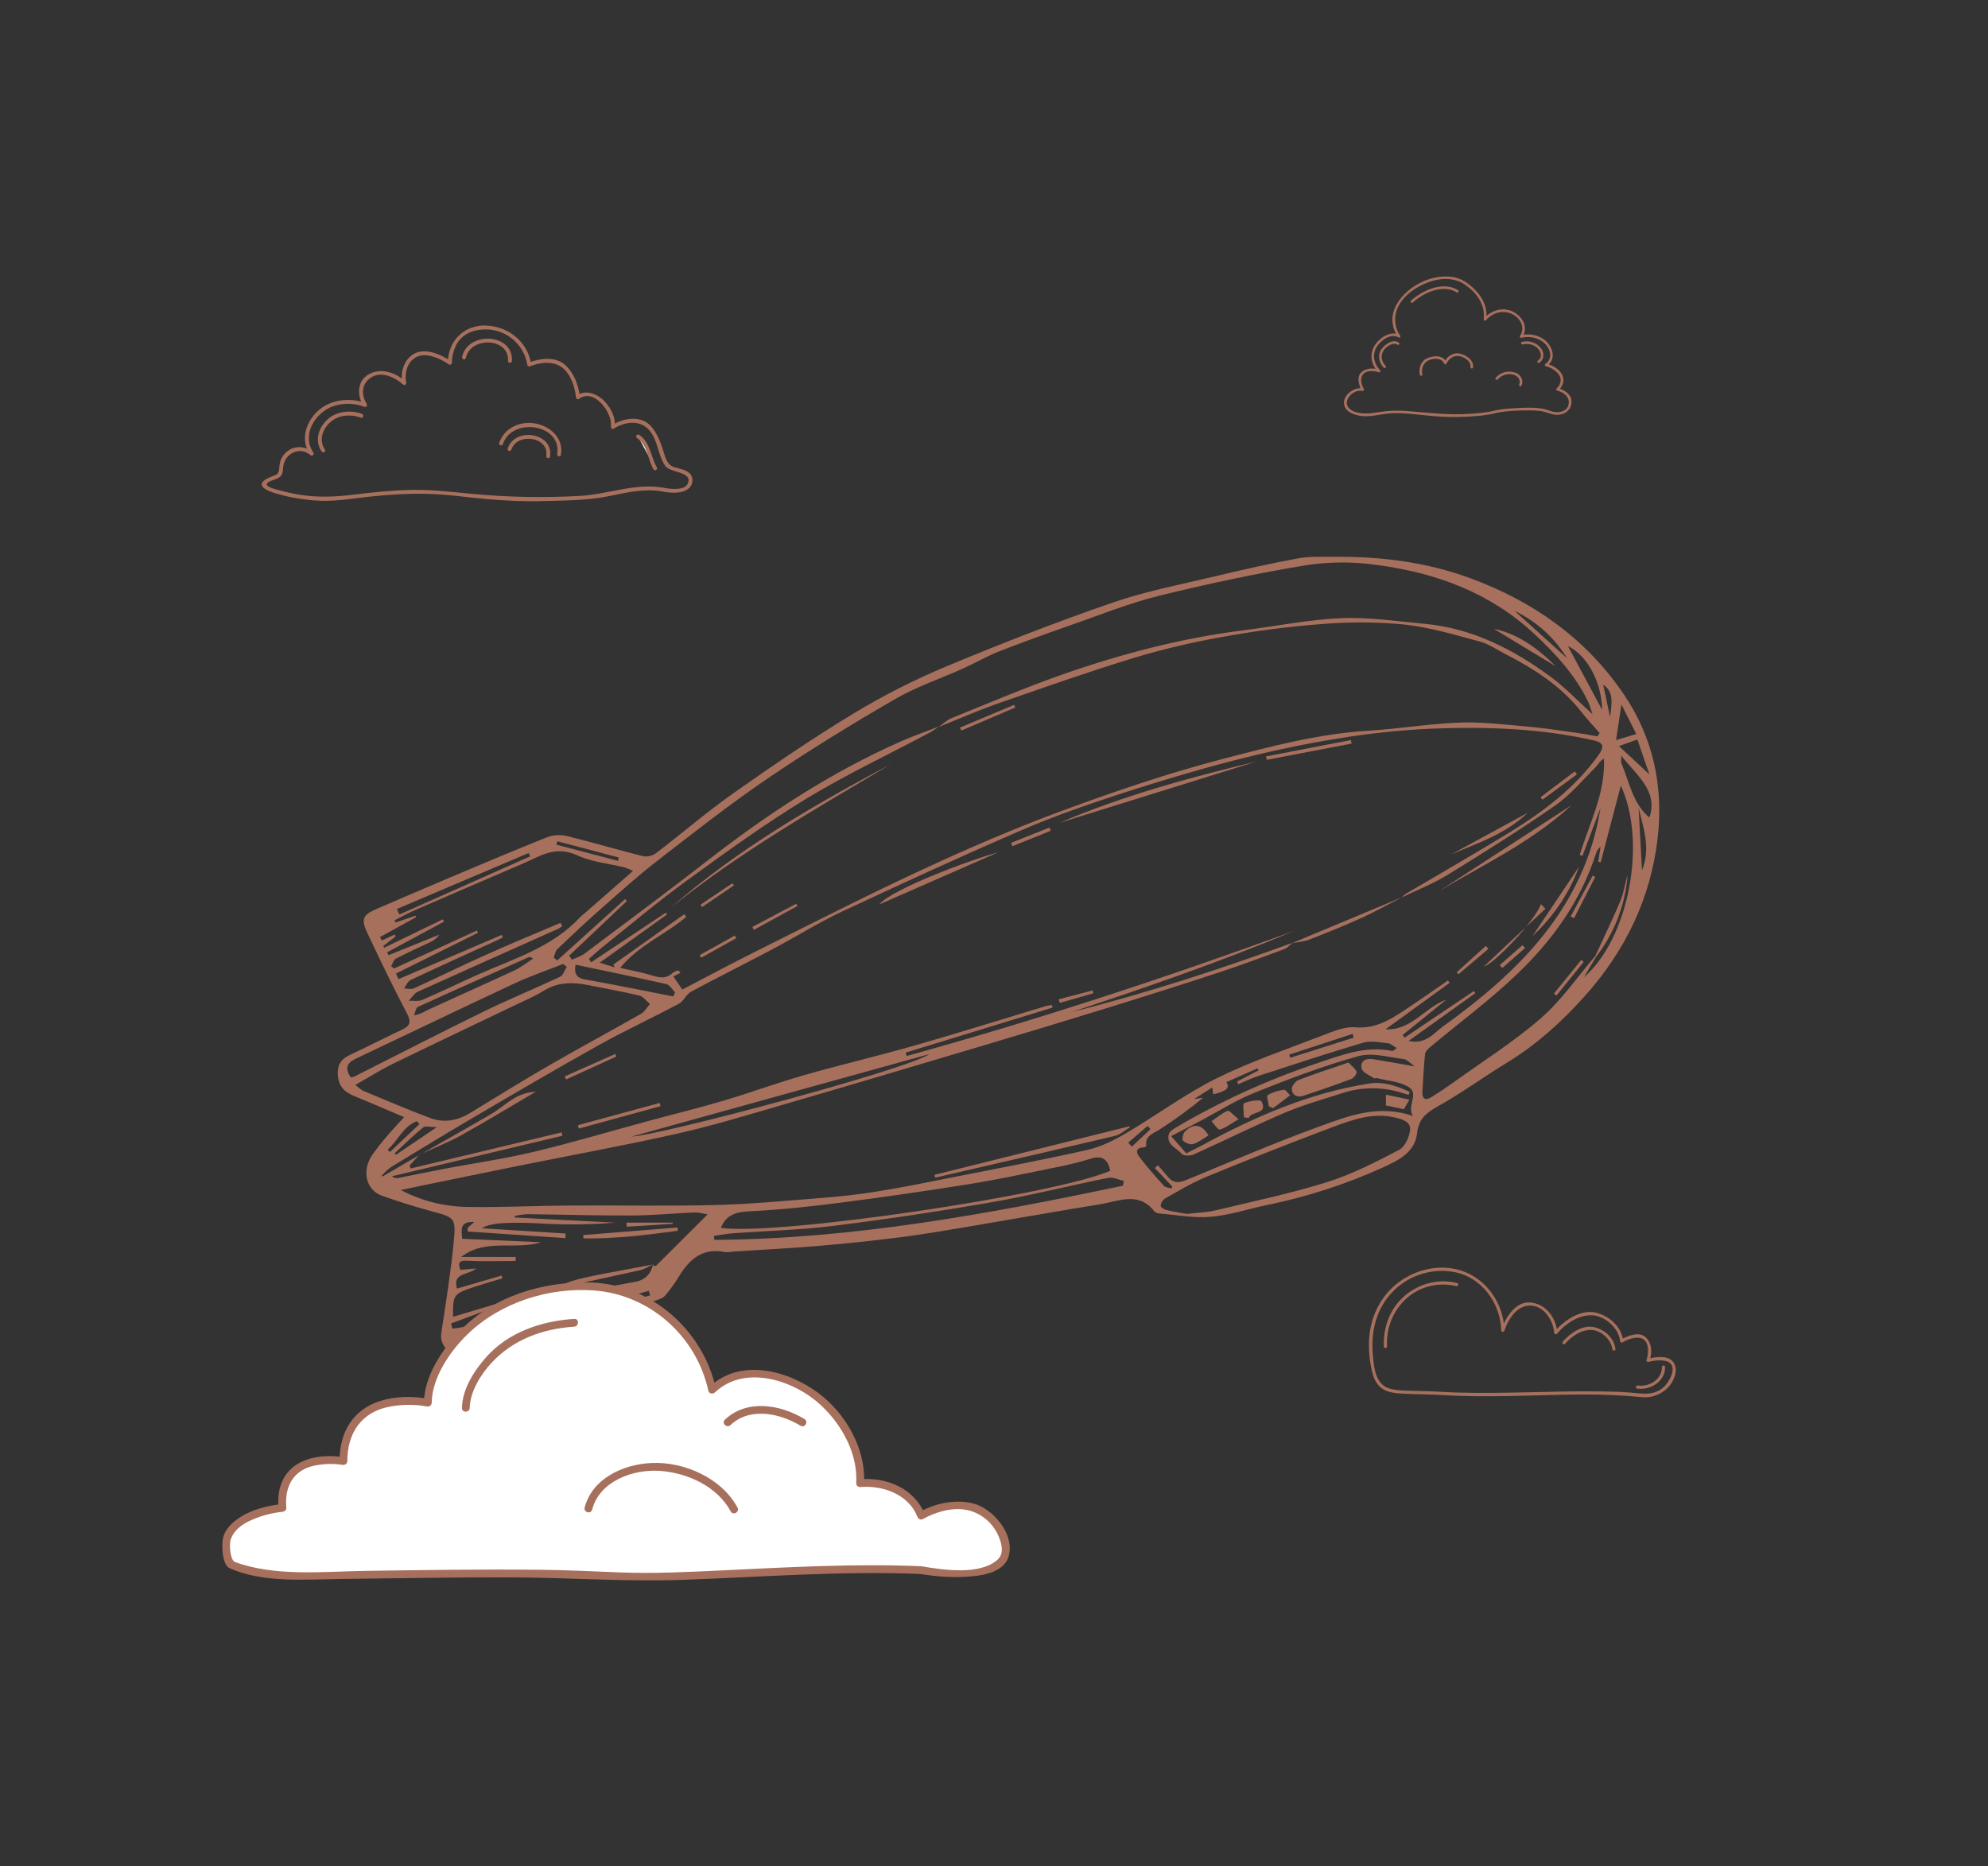<svg width="229" height="215" viewBox="0 0 229 215" fill="none" xmlns="http://www.w3.org/2000/svg">
<rect x="0" y="0" width="229" height="215" fill="#333333" stroke="none"/>
<path d="M46.55 128.708C44.516 127.845 42.646 127.031 40.758 126.256C39.669 125.81 39.015 125.177 38.921 123.872C38.826 122.567 39.372 121.966 40.43 121.478C42.407 120.561 44.34 119.556 46.314 118.632C47.278 118.18 47.383 117.715 46.863 116.731C45.259 113.682 43.77 110.574 42.3 107.457C41.559 105.882 41.806 105.393 43.418 104.703C46.22 103.5 49.019 102.29 51.82 101.106C55.551 99.531 59.279 97.955 63.042 96.454C63.764 96.19 64.548 96.143 65.297 96.32C68.256 97.044 71.178 97.922 74.132 98.659C74.652 98.728 75.179 98.589 75.597 98.273C78.582 95.997 81.434 93.534 84.5 91.375C89.03 88.188 93.611 85.053 98.348 82.186C101.781 80.112 105.364 78.296 109.066 76.754C115.367 74.128 121.721 71.649 128.164 69.428C132.058 68.087 136.148 67.313 140.165 66.351C143.251 65.616 146.348 64.912 149.467 64.343C150.864 64.08 152.33 64.167 153.765 64.154C159.103 64.101 164.352 64.771 169.367 66.617C176.574 69.269 182.655 73.529 187.016 79.947C190.408 84.935 191.626 90.507 190.954 96.487C190.166 103.469 187.234 109.513 182.605 114.703C179.96 117.67 177.013 120.348 173.578 122.441C170.897 124.077 168.353 125.941 165.617 127.469C164.263 128.228 163.42 128.9 163.231 130.591C162.987 132.796 161.02 133.719 159.245 134.53C154.999 136.45 150.551 137.89 145.986 138.825C143.815 139.271 141.674 139.998 139.485 140.187C137.532 140.358 135.528 139.97 133.549 139.807C133.325 139.796 133.114 139.702 132.955 139.544C131.144 137.239 128.868 138.399 126.743 138.741C121.941 139.515 117.155 140.379 112.357 141.186C109.606 141.647 106.86 142.133 104.095 142.498C100.808 142.921 97.513 143.272 94.21 143.548C90.949 143.829 87.677 143.987 84.411 144.197C84.112 144.258 83.807 144.279 83.503 144.257C80.99 143.719 79.467 145.032 78.252 146.985C77.766 147.808 77.206 148.585 76.579 149.306C76.264 149.653 75.676 149.757 75.203 149.945C74.964 150.039 74.699 150.055 74.453 150.131C69.996 151.49 65.545 152.85 61.099 154.208C58.696 154.945 56.31 155.736 53.892 156.429C53.367 156.576 52.542 156.615 52.253 156.316C51.539 155.579 50.636 154.872 50.836 153.565C51.361 150.122 51.909 146.68 52.253 143.218C52.547 140.242 52.419 140.272 49.483 139.487C47.645 138.99 45.807 138.394 44.006 137.764C42.168 137.12 41.643 134.916 42.864 133.083C43.39 132.331 43.957 131.609 44.563 130.919C45.151 130.221 45.781 129.559 46.55 128.708ZM75.245 145.686C75.282 145.748 75.311 145.854 75.358 145.864C75.4 145.872 75.443 145.87 75.484 145.86C75.525 145.849 75.564 145.83 75.597 145.803C77.509 143.908 79.415 142.004 81.518 139.907C80.843 139.799 80.439 139.667 80.042 139.684C77.621 139.791 75.203 140.027 72.785 140.038C68.766 140.059 64.746 139.931 60.726 139.888C60.235 139.92 59.747 139.989 59.266 140.096L59.319 140.269L70.829 140.864C68.271 141.07 65.703 141.116 63.139 141.004C59.127 140.765 56.536 140.809 55.493 141.51L65.163 142.117L65.121 142.643L53.876 141.884V141.451L54.642 140.788C52.912 140.697 53.162 141.668 53.238 142.721L62.335 143.121C59.308 144.065 55.953 142.627 53.12 144.814H59.403V145.278C57.565 145.278 55.711 145.354 53.873 145.25C52.86 145.192 52.728 145.488 53.033 146.299L54.845 146.143C53.939 146.945 52.104 146.586 52.637 148.461L57.77 146.964L57.869 147.277C56.743 147.621 55.611 147.941 54.495 148.313C52.235 149.065 52.161 149.19 52.185 151.712L57.612 150.086L57.699 150.348L51.949 152.478C52.001 152.675 52.056 152.871 52.111 153.068C52.669 153.016 53.224 152.928 53.771 152.806C58.709 151.42 63.635 149.983 68.582 148.623C70.081 148.211 71.633 147.969 73.166 147.684C74.326 147.468 74.97 146.765 75.24 145.656L75.245 145.686ZM183.755 110.151L183.852 110.237L182.461 112.585C187.585 108.168 189.751 97.078 186.706 90.514C185.889 93.629 185.13 96.485 184.39 99.342L184.106 99.276C184.198 98.703 184.288 98.129 184.369 97.554C184.114 97.752 183.93 98.029 183.844 98.341C182.093 103.787 178.839 108.318 174.793 112.193C171.667 115.194 168.148 117.786 164.816 120.574C164.538 120.805 164.191 121.128 164.157 121.441C164 122.859 163.947 124.29 163.853 125.713C163.79 126.651 164.2 126.837 164.943 126.369C165.79 125.844 166.621 125.286 167.435 124.696C170.813 122.268 174.366 120.037 177.492 117.316C179.859 115.263 181.686 112.569 183.755 110.151ZM108.11 83.764C108.6 83.42 109.044 82.976 109.585 82.748C113.855 81.026 118.09 79.214 122.429 77.691C129.195 75.328 136.122 73.511 143.261 72.615C147.01 72.146 150.741 71.379 154.5 71.219C157.693 71.085 160.918 71.582 164.126 71.873C169.671 72.398 174.431 74.856 178.808 78.117C180.36 79.272 181.696 80.708 183.445 82.288C183.195 81.564 183.104 81.165 182.92 80.805C181.444 77.778 179.226 75.357 176.782 73.072C171.677 68.3 165.473 66.013 158.725 65.107C156.006 64.705 153.243 64.705 150.523 65.107C144.802 66.047 139.112 67.265 133.478 68.648C130.065 69.492 126.751 70.833 123.412 71.999C120.641 72.965 117.877 73.955 115.144 75.026C113.702 75.594 112.347 76.383 110.93 77.022C108.328 78.195 105.581 79.109 103.126 80.532C98.138 83.42 93.215 86.434 88.449 89.675C84.062 92.654 79.882 95.949 75.684 99.199C73.447 100.933 71.341 102.839 69.217 104.713C67.516 106.212 65.859 107.767 64.215 109.332C63.974 109.563 63.916 109.986 63.772 110.322L64.189 110.653L72.003 103.589L72.207 103.815L65.565 110.103L65.888 110.569C66.376 110.337 66.917 110.179 67.34 109.862C72.121 106.276 76.923 102.715 81.641 99.044C88.502 93.707 95.73 88.986 103.696 85.452C105.151 84.809 106.66 84.286 108.146 83.709C107.808 83.959 107.457 84.19 107.096 84.405C102.37 86.922 97.499 89.218 92.918 91.997C88.163 94.886 83.629 98.168 79.115 101.45C75.799 103.852 72.67 106.514 69.466 109.064C68.902 109.513 68.377 110.009 67.833 110.482L68.096 110.865L76.695 105.149L76.834 105.365L69.081 110.91L70.803 111.456L70.656 111.125L78.827 105.325L79.05 105.633C76.663 107.659 73.618 108.862 71.436 111.508C72.851 111.839 74.085 112.055 75.266 112.427C76.127 112.69 76.842 112.74 77.514 112.062C77.711 111.935 77.931 111.846 78.162 111.8L78.386 112.078L77.564 112.496L78.596 114.008C81.442 112.53 84.267 111.01 87.134 109.579C93.506 106.404 99.844 103.156 106.3 100.166C111.57 97.721 116.921 95.411 122.369 93.402C128.376 91.189 134.462 89.109 140.65 87.493C146.212 86.041 151.804 84.541 157.612 84.189C161.13 83.977 164.627 83.378 168.146 83.25C170.74 83.152 173.358 83.491 175.959 83.712C177.684 83.859 179.402 84.121 181.116 84.358C182.087 84.491 183.049 84.675 184.005 84.838L184.267 84.46C183.552 83.638 182.805 82.839 182.129 81.984C179.782 79.009 176.684 77.032 173.368 75.336C172.407 74.845 171.491 74.186 170.48 73.915C167.591 73.148 164.703 72.264 161.742 71.949C158.536 71.645 155.309 71.632 152.101 71.91C148.297 72.206 144.511 72.701 140.759 73.391C137.301 74 133.882 74.812 130.519 75.825C125.268 77.434 120.071 79.269 114.878 81.075C112.581 81.882 110.36 82.866 108.11 83.764ZM48.339 133.049L48.318 133.025L47.183 134.283L47.309 134.624L64.696 130.465C64.725 130.594 64.756 130.728 64.785 130.853L45.156 135.519C45.243 135.605 45.35 135.669 45.467 135.705C45.584 135.741 45.708 135.749 45.828 135.727C47.619 135.377 49.404 134.999 51.198 134.658C54.611 134.009 58.074 133.521 61.459 132.712C65.922 131.647 70.328 130.331 74.762 129.131C77.611 128.36 80.481 127.661 83.311 126.823C86.428 125.899 89.486 124.768 92.613 123.875C96.864 122.661 101.175 121.654 105.426 120.438C110.47 118.994 115.477 117.418 120.5 115.906C120.722 115.855 120.949 115.819 121.177 115.799L121.243 116.087L104.323 121.275L104.447 121.661C119.523 117.5 134.378 112.613 149.064 107.247C140.662 110.794 132.062 113.746 123.414 116.61C132.079 114.434 140.543 111.671 148.916 108.613C148.58 108.875 148.284 109.222 147.908 109.361C145.432 110.277 142.959 111.199 140.451 112.023C136.088 113.455 131.712 114.847 127.324 116.198C122.398 117.721 117.463 119.215 112.518 120.68C105.085 122.893 97.651 125.109 90.201 127.275C86.165 128.449 82.135 129.677 78.039 130.604C72.032 131.959 65.961 133.059 59.922 134.28C56.094 135.052 52.272 135.842 48.446 136.627C47.687 136.782 46.929 136.948 46.17 137.108C48.553 138.361 51.201 139.028 53.894 139.053C57.806 139.119 61.726 138.917 65.644 138.89C71.22 138.853 76.8 138.975 82.374 138.835C86.412 138.733 90.445 138.35 94.475 138.032C96.591 137.866 98.708 137.646 100.8 137.312C103.625 136.861 106.434 136.302 109.243 135.737C114.587 134.687 119.943 133.676 125.259 132.484C126.835 132.132 128.348 131.363 129.747 130.541C133.223 128.501 136.482 126.054 140.076 124.269C143.985 122.326 148.16 120.908 152.248 119.336C153.495 118.855 154.874 118.248 156.123 118.356C158.347 118.545 159.996 117.569 161.668 116.47C163.399 115.334 165.082 114.134 166.796 112.963L166.982 113.238L159.608 118.581C162.577 118.758 164.102 116.08 166.604 115.169L161.577 119.238L161.797 119.548L169.776 114.179L169.945 114.423L162.262 119.921C164.212 120.391 165.181 119.004 166.182 118.285C175.03 111.931 182.528 104.54 184.364 93.096L182.282 98.609L181.972 98.499C183.059 94.883 184.937 91.464 184.761 87.408C184.291 87.642 184.099 88.097 183.776 88.417C182.256 89.919 180.861 91.615 179.126 92.817C175.085 95.621 170.908 98.236 166.717 100.814C165.068 101.828 163.231 102.542 161.482 103.393C161.619 103.24 161.771 103.102 161.936 102.98C165.943 100.618 169.986 98.302 173.951 95.865C177.79 93.502 181.371 90.814 184.06 87.101C184.871 85.983 184.75 85.552 183.437 85.263C177.319 83.908 171.097 83.704 164.888 83.951C161.234 84.117 157.594 84.504 153.986 85.108C145.548 86.466 137.332 88.784 129.216 91.409C125.299 92.683 121.395 94.035 117.617 95.671C110.711 98.654 103.877 101.804 97.072 104.984C94.283 106.297 91.66 107.943 88.933 109.39C85.826 111.035 82.678 112.598 79.585 114.265C79.039 114.559 78.758 115.345 78.212 115.636C75.156 117.266 72.005 118.724 68.981 120.409C64.147 123.103 59.376 125.907 54.606 128.703C51.384 130.594 48.199 132.541 45.014 134.479C44.633 134.77 44.281 135.098 43.964 135.459L44.067 135.543L48.339 133.049ZM40.934 124.998C41.436 125.382 41.612 125.584 41.835 125.676C44.4 126.727 46.952 127.837 49.554 128.811C51.153 129.412 52.721 129.105 54.188 128.209C57.237 126.35 60.272 124.471 63.362 122.682C66.83 120.68 70.362 118.786 73.841 116.802C74.261 116.56 74.529 116.053 74.867 115.669C74.466 115.339 74.111 114.816 73.654 114.706C71.722 114.239 69.755 113.901 67.805 113.503C66.006 113.136 64.286 113.125 62.63 114.148C61.485 114.853 60.224 115.373 59.009 115.959C54.419 118.161 49.819 120.338 45.24 122.572C43.849 123.252 42.533 124.093 40.934 124.998ZM64.565 106.323L64.759 106.709C64.626 106.814 64.484 106.908 64.336 106.99C58.935 109.405 53.527 111.808 48.139 114.252C47.714 114.444 47.427 114.943 47.076 115.303C47.601 115.276 48.199 115.397 48.651 115.2C50.773 114.292 52.852 113.268 54.952 112.33C59.153 110.461 63.661 109.14 66.909 105.585C67.038 105.466 67.173 105.355 67.314 105.252L72.919 100.339C72.609 100.185 72.288 100.052 71.961 99.94C70.141 99.494 68.204 99.321 66.531 98.559C64.746 97.745 63.283 98.053 61.713 98.821C61.164 99.084 60.602 99.333 60.043 99.576C56.008 101.316 51.97 103.044 47.942 104.795C47.094 105.162 46.283 105.612 45.456 106.021L45.569 106.283L47.863 105.496L47.926 105.675L43.767 107.964L43.988 108.347L45.464 107.67L45.577 107.89L44.143 109.001L44.256 109.188L51.009 105.923L51.135 106.187L44.592 109.718L44.757 110.046L50.607 107.683C50.329 108.088 49.937 108.4 49.481 108.581C48.184 109.201 46.868 109.783 45.595 110.45C45.332 110.587 45.23 111.02 45.051 111.317L45.398 111.58L54.937 107.205L55.06 107.468L45.608 112.168L45.913 112.805L57.793 107.712L57.919 108.009C57.657 108.137 57.394 108.271 57.132 108.39C53.847 109.889 50.555 111.372 47.291 112.911C46.96 113.066 46.787 113.551 46.54 113.882C46.913 113.882 47.343 114.014 47.653 113.882C50.347 112.656 53.002 111.34 55.703 110.133C58.654 108.793 61.621 107.58 64.572 106.323H64.565ZM162.388 125.805C162.346 125.915 162.304 126.027 162.259 126.138C162.065 126.083 161.868 126.039 161.677 125.972C159.394 125.196 156.921 125.185 154.632 125.941C152.403 126.652 150.137 127.288 147.989 128.202C144.445 129.711 140.995 131.437 137.487 133.015C137.101 133.187 136.327 133.18 136.119 132.933C135.552 132.248 134.349 131.912 134.625 130.709C134.688 130.426 135.04 130.15 135.324 129.982C140.559 126.887 146.111 124.36 151.883 122.444C154.676 121.509 157.381 120.457 160.392 121.092C160.474 121.11 160.587 120.966 160.897 120.748C160.479 120.509 160.196 120.223 159.889 120.193C158.938 120.104 157.906 119.87 157.032 120.128C152.997 121.317 149.003 122.643 145.001 123.946C144.193 124.208 143.426 124.586 142.639 124.909L142.502 124.605L144.975 123.316L144.865 123.079L141.268 124.673C141.701 125.361 141.25 125.723 139.758 126.078C139.724 125.854 139.693 125.65 139.64 125.29L137.539 126.627L138.59 126.477C137.008 127.778 135.351 128.988 133.63 130.097C132.908 130.584 131.863 130.804 132.041 132.04C132.041 132.08 131.808 132.2 131.682 132.203C130.782 132.229 130.894 132.82 131.215 133.253C132.113 134.422 133.086 135.532 134.076 136.625C134.261 136.827 134.657 136.835 134.953 136.931L135.035 136.693C134.366 135.993 133.698 135.288 133.031 134.579L133.386 134.251L134.583 135.638C135.2 136.349 135.851 136.284 136.683 135.937C141.78 133.836 146.852 131.649 152.032 129.767C155.365 128.556 158.793 127.209 162.768 128.58C161.981 127.364 163.603 125.954 162.156 125.167C161.107 124.592 159.767 124.5 158.557 124.203C158.481 124.184 158.355 124.279 158.295 124.245C157.788 123.888 156.982 123.599 156.861 123.132C156.627 122.273 157.311 121.893 158.153 122.027C159.691 122.273 161.227 122.551 162.96 122.864C162.485 122.53 162.12 122.076 161.705 122.021C159.956 121.811 158.058 121.234 156.455 121.685C152.406 122.814 148.446 124.311 144.537 125.886C142.352 126.758 140.336 128.057 138.235 129.16C137.185 129.714 136.135 130.261 134.906 130.893L136.647 132.883C137.395 132.503 138.057 132.182 138.703 131.833C144.699 128.58 150.917 125.902 157.701 124.839C159.332 124.573 160.931 125.106 162.396 125.805H162.388ZM136.696 139.859C137.947 139.712 139.007 139.691 140.013 139.45C144.318 138.42 148.664 137.512 152.878 136.191C155.766 135.288 158.491 133.873 161.178 132.474C161.845 132.127 162.359 130.972 162.43 130.142C162.506 129.229 161.522 128.942 160.657 128.742C158.177 128.171 155.898 128.966 153.668 129.793C148.75 131.641 143.86 133.567 138.999 135.569C137.317 136.257 135.744 137.22 134.15 138.11C134.019 138.206 133.911 138.33 133.832 138.471C133.754 138.614 133.708 138.771 133.695 138.932C133.695 139.087 134.094 139.35 134.352 139.41C135.205 139.612 136.064 139.742 136.705 139.859H136.696ZM127.893 134.886C127.631 133.624 127.025 133.049 125.633 133.497C124.226 133.926 122.796 134.276 121.35 134.548C118.118 135.207 114.891 135.905 111.635 136.425C106.614 137.229 101.579 137.953 96.531 138.599C93.168 139.032 89.783 139.386 86.396 139.552C84.821 139.628 83.647 139.92 83.041 141.469C89.499 142.385 121.439 137.696 127.893 134.886ZM129.356 136.614C129.387 136.425 129.421 136.239 129.453 136.05C128.854 135.921 128.214 135.59 127.662 135.7C123.147 136.608 118.675 137.741 114.141 138.526C108.107 139.575 102.048 140.48 95.963 141.238C92.13 141.716 88.252 141.808 84.395 142.091C83.671 142.146 82.951 142.293 82.227 142.399L82.3 142.85C98.24 142.743 113.82 139.875 129.353 136.607L129.356 136.614ZM65.292 111.409L64.88 111.054C63 111.8 61.075 112.457 59.248 113.31C53.143 116.161 47.081 119.086 40.984 121.974C39.861 122.499 39.758 123.166 40.399 124.124C40.536 124.111 40.672 124.083 40.803 124.038C45.779 121.533 50.733 118.981 55.737 116.531C58.626 115.118 61.613 113.905 64.525 112.53C64.88 112.354 65.032 111.781 65.284 111.406L65.292 111.409ZM107.094 121.436L72.756 130.948C75.857 130.835 104.473 123.252 107.086 121.433L107.094 121.436ZM66.3 111.144C66.082 112.393 66.597 112.705 67.442 112.856C69.621 113.238 71.793 113.67 73.967 114.09C75.161 114.32 76.351 114.567 77.54 114.803C77.616 114.646 77.692 114.489 77.766 114.331C77.43 114.003 77.141 113.469 76.75 113.38C73.3 112.595 69.834 111.889 66.3 111.144ZM61.424 110.432C61.054 110.277 61.004 110.235 60.975 110.248C56.693 112.157 52.406 114.055 48.144 116.009C47.895 116.122 47.834 116.652 47.687 116.988C48.522 116.828 49.021 116.463 49.567 116.219C52.818 114.727 56.089 113.278 59.332 111.769C60.014 111.451 60.616 110.955 61.424 110.432ZM74.891 149.241L74.733 148.715L57.116 153.851L57.245 154.278L74.891 149.241ZM45.713 104.726L46.012 105.359L61.065 98.666L60.897 98.278L45.713 104.726ZM190.004 94.19C191.004 91.158 188.623 89.414 186.759 87.074C186.759 87.576 186.708 87.76 186.759 87.899C187.693 90.144 188.113 92.646 190.004 94.19ZM184.55 81.79C184.519 78.741 182.925 75.561 180.612 74.438C181.854 76.77 183.214 79.298 184.55 81.787V81.79ZM186.495 85.959L189.996 89.225C189.486 87.74 189.056 86.489 188.612 85.197L186.495 85.959ZM186.777 81.165C186.535 82.74 186.354 83.953 186.152 85.271L188.484 84.567L186.777 81.165ZM180.507 75.832C179.063 73.47 176.965 71.577 174.468 70.381L180.507 75.832ZM62.477 151.238C62.53 151.414 62.58 151.593 62.632 151.764L69.931 149.524L69.839 149.214L62.477 151.238ZM188.751 93.077C188.88 95.44 189.014 97.824 189.142 100.258C190.18 97.755 189.31 95.424 188.751 93.077ZM148.507 121.509L148.617 121.871L155.94 119.545L155.806 119.115L148.507 121.509ZM71.181 99.178L71.281 98.796L64.192 96.921L64.092 97.314L71.181 99.178ZM50.318 129.862C49.546 129.862 49.005 129.691 48.743 129.89C47.603 130.825 46.55 131.864 45.464 132.864L45.616 133.043L50.318 129.862ZM44.663 132.442L44.907 132.731L48.32 129.509L48.013 129.171C46.448 129.762 45.836 131.413 44.663 132.442ZM129.962 131.641C130.102 131.796 130.24 131.952 130.377 132.108L132.525 130.092L132.199 129.722L129.962 131.641ZM184.673 78.885L185.461 82.601C185.824 80.332 185.635 79.558 184.673 78.885Z" fill="#A7705D"/>
<path d="M122.02 94.809C129.371 91.659 137.04 89.585 144.778 87.721L122.02 94.809Z" fill="#A7705D"/>
<path d="M48.338 133.049C51.085 131.489 53.852 129.951 56.572 128.354C57.52 127.797 58.352 127.041 59.3 126.487C60.035 126.066 60.859 125.826 61.705 125.786C58.838 127.469 56 129.199 53.093 130.812C51.563 131.66 49.914 132.293 48.317 133.025L48.338 133.049Z" fill="#A7705D"/>
<path d="M114.976 98.199L101.283 104.201C102.756 102.424 111.804 99.047 114.976 98.199Z" fill="#A7705D"/>
<path d="M161.529 103.361C159.975 104.149 158.452 105.021 156.864 105.743C154.857 106.651 152.809 107.473 150.756 108.274C150.168 108.502 149.499 108.536 148.869 108.644L161.529 103.361Z" fill="#A7705D"/>
<path d="M155.696 85.668L145.918 87.54C145.892 87.408 145.863 87.277 145.836 87.149L155.611 85.263L155.696 85.668Z" fill="#A7705D"/>
<path d="M175.991 93.636C173.297 96.196 170.114 97.146 167.132 98.452L175.991 93.636Z" fill="#A7705D"/>
<path d="M66.573 129.635L75.989 127.072L76.086 127.443L66.673 130.021L66.573 129.635Z" fill="#A7705D"/>
<path d="M70.984 121.725L65.208 124.369L65.05 124.014L70.882 121.427L70.984 121.725Z" fill="#A7705D"/>
<path d="M177.453 91.853L181.392 88.881L181.654 89.209L177.676 92.134L177.453 91.853Z" fill="#A7705D"/>
<path d="M116.479 97.105L120.886 95.342L121.035 95.713L116.619 97.49C116.574 97.362 116.527 97.233 116.479 97.105Z" fill="#A7705D"/>
<path d="M125.95 114.434L122.072 115.544L121.959 115.132L125.858 114.108L125.95 114.434Z" fill="#A7705D"/>
<path d="M130.172 129.859C129.603 130.2 129.07 130.709 128.453 130.856C121.55 132.497 114.634 134.08 107.724 135.679L107.65 135.353L130.102 129.759L130.172 129.859Z" fill="#A7705D"/>
<path d="M181.016 92.775C176.411 97.018 170.963 99.567 165.848 102.615L181.016 92.775Z" fill="#A7705D"/>
<path d="M170.929 111.348L178.018 104.701L177.508 104.175C176.728 106.226 172.039 111.104 170.929 111.348Z" fill="#A7705D"/>
<path d="M176.532 107.843L181.906 99.833C180.773 102.89 178.93 105.635 176.532 107.843Z" fill="#A7705D"/>
<path d="M171.451 109.319L167.996 112.251L167.791 112.023L171.158 108.975L171.451 109.319Z" fill="#A7705D"/>
<path d="M172.746 111.202L175.371 108.896L175.682 109.219L173.053 111.519L172.746 111.202Z" fill="#A7705D"/>
<path d="M102.648 88.02C93.984 93.176 85.225 98.184 77.332 104.519C84.986 97.816 93.719 92.767 102.648 88.02Z" fill="#A7705D"/>
<path d="M110.565 83.835L116.811 81.209L116.942 81.514L110.756 84.161L110.565 83.835Z" fill="#A7705D"/>
<path d="M86.672 106.793L91.718 104.122L91.857 104.385L86.829 107.132L86.672 106.793Z" fill="#A7705D"/>
<path d="M80.588 110.046L84.64 107.785L84.81 108.087L80.78 110.337L80.588 110.046Z" fill="#A7705D"/>
<path d="M84.553 102.001L80.877 104.498L80.688 104.235L84.345 101.773L84.553 102.001Z" fill="#A7705D"/>
<path d="M179.197 76.761L172.087 72.456C174.717 72.978 177.065 74.604 179.197 76.761Z" fill="#A7705D"/>
<path d="M183.755 110.151C184.731 108.03 185.763 105.929 186.664 103.774C187.055 102.833 187.176 101.783 187.488 100.81C187.222 104.24 185.959 107.518 183.852 110.237L183.755 110.151Z" fill="#A7705D"/>
<path d="M180.929 105.588L183.461 100.885L183.755 101.033C182.944 102.608 182.132 104.191 181.318 105.785L180.929 105.588Z" fill="#A7705D"/>
<path d="M182.424 110.821L179.292 114.699L179.003 114.47L182.153 110.59L182.424 110.821Z" fill="#A7705D"/>
<path d="M78.076 141.797C74.468 142.29 70.855 142.726 67.211 142.679L67.182 142.293L78.044 141.419L78.076 141.797Z" fill="#A7705D"/>
<path d="M75.24 145.675C74.741 145.9 74.263 146.216 73.738 146.334C70.671 147.03 67.594 147.678 64.578 148.329C64.882 147.804 65.953 147.439 69.642 146.731C71.509 146.373 73.376 146.037 75.245 145.68L75.24 145.675Z" fill="#A7705D"/>
<path d="M77.482 141.001L72.195 141.33L72.163 140.86H77.482V141.001Z" fill="#A7705D"/>
<path d="M155.333 122.415C155.714 122.825 156.121 123.105 156.266 123.486C156.333 123.672 155.945 124.203 155.664 124.311C153.842 124.996 151.988 125.624 150.151 126.243C149.447 126.477 148.851 126.204 148.808 125.473C148.79 125.128 149.226 124.558 149.597 124.424C151.437 123.706 153.33 123.1 155.333 122.415Z" fill="#A7705D"/>
<path d="M139.206 130.819C138.579 131.19 138.057 131.626 137.455 131.806C137.116 131.909 136.558 131.696 136.282 131.434C136.135 131.295 136.26 130.625 136.476 130.384C137.448 129.372 138.479 129.506 139.206 130.819Z" fill="#A7705D"/>
<path d="M142.67 128.945C141.787 129.47 141.195 129.939 140.522 130.142C140.315 130.205 139.883 129.522 139.559 129.178C140.168 128.761 140.742 128.257 141.412 127.981C141.606 127.9 142.071 128.467 142.67 128.945Z" fill="#A7705D"/>
<path d="M146.164 127.459C146.109 127.01 145.871 126.261 146.03 126.161C146.606 125.835 147.242 125.63 147.9 125.558C148.102 125.531 148.367 125.97 148.604 126.195L146.651 127.674L146.164 127.459Z" fill="#A7705D"/>
<path d="M143.286 128.724C143.286 128.157 143.108 127.196 143.321 127.102C143.928 126.826 145.198 126.652 145.311 126.883C146.098 128.443 144.127 127.958 143.836 128.811L143.286 128.724Z" fill="#A7705D"/>
<path d="M162.356 126.694L161.708 127.797L159.645 127.359V126.125L162.356 126.694Z" fill="#A7705D"/>
<path d="M76.185 56.602C77.19 56.808 78.629 56.961 79.433 56.185C79.824 55.807 79.881 55.022 79.513 54.612C79.046 54.093 78.279 54.02 77.649 53.818C76.739 53.528 76.598 52.49 76.326 51.688C76.023 50.795 75.666 49.916 75.059 49.183C73.907 47.795 71.841 48.139 70.475 49C70.584 49.084 70.694 49.168 70.803 49.252C70.96 48.13 70.389 47.035 69.646 46.24C68.884 45.424 67.467 44.811 66.456 45.576C66.568 45.641 66.68 45.705 66.792 45.769C66.662 44.356 66.073 42.815 64.937 41.918C63.848 41.06 62.103 41.299 60.903 41.783C60.994 41.835 61.086 41.887 61.177 41.939C60.791 39.367 58.571 37.634 56.05 37.508C53.519 37.381 51.564 39.267 51.609 41.8C51.721 41.736 51.833 41.671 51.945 41.607C50.855 40.868 49.044 40.048 47.758 40.73C46.514 41.39 46.101 42.869 46.358 44.191C46.482 44.118 46.607 44.046 46.731 43.974C45.578 42.919 43.877 42.321 42.442 43.145C41.113 43.908 41.119 45.602 41.865 46.775C41.949 46.666 42.033 46.556 42.118 46.447C40.419 45.788 38.226 46.007 36.807 47.18C35.276 48.445 34.525 50.612 35.713 52.381C35.83 52.291 35.947 52.201 36.064 52.111C35.226 51.396 33.941 51.286 33.069 52.012C32.541 52.451 32.26 52.977 32.189 53.661C32.146 54.069 32.189 54.547 31.728 54.733C31.296 54.907 30.878 55.033 30.493 55.307C29.534 55.99 30.812 56.529 31.384 56.719C32.938 57.238 34.587 57.515 36.216 57.656C38.327 57.838 40.388 57.458 42.479 57.231C44.728 56.987 46.989 56.843 49.252 56.896C51.54 56.95 53.819 57.31 56.099 57.501C58.227 57.68 60.367 57.8 62.504 57.734C65.019 57.656 67.563 57.674 70.04 57.18C72.06 56.777 74.111 56.266 76.185 56.602C76.466 56.648 76.587 56.218 76.303 56.172C73.088 55.651 69.964 56.967 66.778 57.138C62.546 57.366 58.365 57.288 54.147 56.877C51.874 56.655 49.639 56.402 47.351 56.447C45.115 56.49 42.886 56.721 40.669 56.995C38.538 57.26 36.529 57.331 34.399 56.982C33.616 56.853 32.841 56.676 32.077 56.463C31.895 56.413 30.236 56.036 30.857 55.594C31.304 55.275 31.903 55.26 32.308 54.884C32.582 54.63 32.587 54.161 32.619 53.819C32.763 52.276 34.499 51.362 35.748 52.427C35.93 52.582 36.248 52.379 36.099 52.156C34.934 50.421 35.855 48.341 37.452 47.265C38.729 46.403 40.577 46.326 41.999 46.877C42.184 46.949 42.35 46.706 42.251 46.549C41.545 45.44 41.647 44.116 42.856 43.422C44 42.766 45.536 43.485 46.415 44.29C46.586 44.446 46.831 44.291 46.788 44.072C46.554 42.866 46.987 41.418 48.258 41.019C49.377 40.667 50.807 41.374 51.72 41.993C51.861 42.088 52.059 41.962 52.056 41.8C52.045 41.181 52.2 40.539 52.443 39.975C53.082 38.496 54.512 37.926 56.05 37.955C58.388 37.998 60.398 39.737 60.747 42.058C60.763 42.169 60.918 42.255 61.021 42.214C62.178 41.747 63.734 41.535 64.773 42.355C65.737 43.115 66.236 44.577 66.345 45.769C66.359 45.917 66.533 46.075 66.681 45.962C68.436 44.635 70.589 47.585 70.372 49.133C70.347 49.312 70.516 49.502 70.7 49.386C72.058 48.531 73.867 48.322 74.924 49.727C75.815 50.913 75.809 52.545 76.664 53.715C77.231 54.49 79.868 54.33 79.215 55.731C78.814 56.591 77.04 56.323 76.303 56.172C76.022 56.114 75.903 56.544 76.185 56.602Z" fill="#A7705D"/>
<path d="M75.468 53.956C75.004 53.221 74.734 51.018 73.497 50.284L75.468 53.956Z" fill="white"/>
<path d="M75.661 53.843C74.931 52.583 74.94 50.966 73.61 50.091C73.368 49.932 73.145 50.319 73.384 50.477C74.611 51.284 74.599 52.901 75.275 54.068C75.42 54.317 75.805 54.093 75.661 53.843Z" fill="#A7705D"/>
<path d="M41.686 47.688C40.497 47.231 38.954 47.357 37.937 48.149C36.758 49.068 36.15 50.678 37.041 52.019C37.2 52.258 37.587 52.035 37.427 51.794C36.612 50.567 37.271 49.133 38.394 48.373C39.284 47.772 40.581 47.739 41.568 48.119C41.837 48.222 41.952 47.791 41.686 47.688Z" fill="#A7705D"/>
<path d="M64.612 52.415C64.933 50.542 63.508 49.192 61.793 48.816C60.027 48.427 58.094 49.251 57.503 51.039C57.412 51.313 57.843 51.43 57.933 51.158C58.977 48 64.769 48.873 64.181 52.296C64.133 52.578 64.564 52.699 64.612 52.415Z" fill="#A7705D"/>
<path d="M63.352 52.627C63.814 49.849 59.332 49.139 58.481 51.673C58.39 51.947 58.821 52.063 58.912 51.792C59.587 49.779 63.282 50.339 62.921 52.508C62.874 52.79 63.304 52.911 63.352 52.627Z" fill="#A7705D"/>
<path d="M58.968 41.591C59.158 38.37 53.874 38.134 53.229 41.12C53.168 41.401 53.599 41.52 53.66 41.239C54.2 38.738 58.682 38.88 58.521 41.591C58.504 41.879 58.951 41.878 58.968 41.591Z" fill="#A7705D"/>
<path d="M166.211 160.366C164.993 160.289 163.774 160.266 162.555 160.237C161.745 160.217 160.913 160.206 160.125 159.996C158.459 159.551 158.273 157.637 158.144 156.185C157.893 153.379 158.509 150.71 160.563 148.681C162.377 146.888 165.037 146.076 167.538 146.557C170.692 147.164 172.832 150.129 172.932 153.27C172.939 153.482 173.226 153.501 173.289 153.311C173.704 152.054 174.664 150.494 176.122 150.419C177.774 150.333 178.919 152.06 179.025 153.543C179.036 153.69 179.228 153.792 179.337 153.665C180.313 152.525 181.791 151.497 183.338 151.533C184.848 151.568 186.464 152.98 186.623 154.51C186.638 154.645 186.774 154.735 186.9 154.661C187.494 154.309 188.259 154.013 188.954 154.153C190.017 154.367 189.936 155.923 189.66 156.695C189.611 156.831 189.765 156.947 189.888 156.913C190.503 156.742 191.193 156.662 191.822 156.795C193.518 157.15 192.301 159.318 191.485 159.946C190.376 160.797 189.18 160.566 187.909 160.452C186.7 160.343 185.483 160.323 184.272 160.307C178.741 160.234 173.224 160.61 167.691 160.433C167.197 160.417 166.703 160.397 166.211 160.366C165.977 160.351 165.987 160.714 166.218 160.729C171.492 161.062 176.764 160.698 182.039 160.663C184.452 160.648 186.825 160.74 189.223 160.975C190.41 161.091 191.722 160.483 192.422 159.523C192.959 158.789 193.35 157.599 192.663 156.833C192.014 156.111 190.606 156.337 189.783 156.566C189.859 156.638 189.935 156.711 190.011 156.784C190.349 155.84 190.302 154.596 189.43 153.964C188.671 153.413 187.412 153.935 186.71 154.352C186.802 154.402 186.894 154.452 186.986 154.503C186.816 152.874 185.367 151.609 183.849 151.237C182.081 150.804 180.171 152.134 179.076 153.414C179.179 153.455 179.284 153.495 179.387 153.536C179.264 151.812 178.046 150.178 176.24 150.057C174.559 149.945 173.394 151.839 172.938 153.222C173.056 153.236 173.176 153.25 173.295 153.263C173.188 149.921 170.932 146.908 167.626 146.205C165.353 145.723 162.954 146.365 161.109 147.739C159.142 149.202 157.984 151.469 157.741 153.885C157.603 155.268 157.743 156.8 158.082 158.151C158.274 158.92 158.641 159.641 159.337 160.062C160.049 160.492 160.968 160.531 161.774 160.572C163.255 160.647 164.738 160.635 166.218 160.728C166.452 160.743 166.443 160.38 166.211 160.366Z" fill="#A7705D"/>
<path d="M191.444 157.511C191.444 158.936 189.968 159.813 188.661 159.629C188.432 159.596 188.34 159.947 188.571 159.98C190.112 160.198 191.806 159.18 191.807 157.504C191.807 157.27 191.445 157.278 191.444 157.511Z" fill="#A7705D"/>
<path d="M180.282 154.826C181.015 153.973 182.1 153.219 183.255 153.224C184.384 153.229 185.6 154.298 185.723 155.436C185.748 155.667 186.111 155.662 186.086 155.429C185.948 154.15 184.808 153.162 183.605 152.9C182.274 152.611 180.845 153.615 180.02 154.575C179.869 154.751 180.129 155.003 180.282 154.826Z" fill="#A7705D"/>
<path d="M159.77 155.131C159.677 152.972 160.464 150.94 162.106 149.514C163.642 148.178 165.794 147.685 167.757 148.178C167.984 148.235 168.073 147.884 167.846 147.827C165.79 147.31 163.644 147.825 161.993 149.14C160.176 150.586 159.309 152.853 159.407 155.139C159.417 155.372 159.779 155.365 159.77 155.131Z" fill="#A7705D"/>
<path d="M172.37 47.262C171.352 47.534 170.267 47.612 169.221 47.684C166.868 47.846 164.589 47.555 162.25 47.369C161.244 47.289 160.237 47.281 159.236 47.423C158.147 47.577 157.131 47.813 156.055 47.441C155.277 47.171 154.874 46.528 155.341 45.793C155.662 45.289 156.327 44.904 156.938 45.038C157.064 45.065 157.173 44.937 157.106 44.819C156.816 44.306 156.607 43.565 157.05 43.083C157.465 42.631 158.295 42.711 158.822 42.89C158.966 42.939 159.068 42.742 158.966 42.641C158.279 41.956 158.051 40.93 158.523 40.063C158.941 39.295 160.178 38.321 161.099 38.876C161.255 38.97 161.378 38.768 161.28 38.643C160.751 37.973 160.573 36.843 160.823 35.943C161.35 34.044 163.542 32.689 165.357 32.274C166.569 31.996 167.808 32.119 168.826 32.845C170.139 33.782 171.117 35.115 170.906 36.798C170.89 36.926 171.081 36.997 171.16 36.904C171.838 36.1 172.923 35.733 173.926 36.078C175.019 36.453 175.792 37.652 175.09 38.706C175.016 38.817 175.137 38.958 175.258 38.925C176.064 38.701 176.972 38.871 177.657 39.337C178.509 39.917 179.029 41.24 178.019 41.924C177.92 41.991 177.919 42.168 178.054 42.196C178.542 42.296 178.991 42.57 179.351 42.907C179.949 43.467 179.904 44.228 179.31 44.756C179.226 44.831 179.272 44.977 179.375 45.004C180.139 45.202 180.876 45.746 180.68 46.618C180.531 47.282 179.888 47.513 179.279 47.491C178.763 47.473 178.3 47.205 177.798 47.108C176.831 46.921 175.809 46.963 174.83 47.011C174.011 47.052 173.176 47.107 172.37 47.262C172.182 47.298 172.262 47.585 172.449 47.549C173.472 47.352 174.542 47.306 175.581 47.281C176.174 47.267 176.769 47.279 177.36 47.342C177.97 47.407 178.509 47.686 179.111 47.772C180.155 47.921 181.153 47.218 181.009 46.09C180.916 45.353 180.109 44.887 179.455 44.718C179.477 44.8 179.499 44.883 179.521 44.966C180.034 44.51 180.249 43.835 179.957 43.201C179.656 42.551 178.815 42.049 178.133 41.909C178.145 41.999 178.156 42.09 178.169 42.181C179.178 41.497 178.974 40.309 178.263 39.484C177.537 38.643 176.233 38.346 175.179 38.638C175.235 38.71 175.291 38.783 175.347 38.856C176.062 37.781 175.466 36.619 174.467 36.009C173.307 35.3 171.803 35.682 170.95 36.693C171.034 36.728 171.119 36.763 171.203 36.798C171.424 35.034 170.406 33.65 169.053 32.645C167.906 31.791 166.523 31.702 165.151 32.016C163.228 32.456 161.151 33.933 160.536 35.864C160.224 36.84 160.432 38.044 161.07 38.853C161.129 38.775 161.189 38.698 161.249 38.62C160.272 38.03 159.022 38.855 158.453 39.638C157.713 40.655 157.872 41.969 158.756 42.852C158.805 42.769 158.852 42.686 158.901 42.603C158.216 42.37 157.406 42.388 156.839 42.873C156.242 43.384 156.522 44.39 156.85 44.969C156.906 44.897 156.962 44.824 157.018 44.751C155.94 44.515 154.445 45.667 154.891 46.825C155.144 47.482 155.937 47.762 156.566 47.883C157.756 48.112 158.905 47.714 160.085 47.629C161.382 47.536 162.69 47.697 163.979 47.832C165.383 47.979 166.776 48.081 168.189 48.034C169.593 47.987 171.082 47.915 172.449 47.549C172.634 47.499 172.556 47.213 172.37 47.262Z" fill="#A7705D"/>
<path d="M175.398 39.685C175.865 39.557 176.382 39.637 176.8 39.869C177.38 40.191 177.83 41.082 177.156 41.543C176.999 41.65 177.147 41.908 177.306 41.8C177.928 41.374 177.919 40.58 177.444 40.039C176.921 39.444 176.09 39.187 175.32 39.398C175.135 39.449 175.213 39.735 175.398 39.685Z" fill="#A7705D"/>
<path d="M172.507 43.723C172.927 43.246 173.573 43.02 174.196 43.132C174.782 43.237 175.236 43.729 174.995 44.323C174.923 44.501 175.21 44.577 175.282 44.402C175.531 43.789 175.173 43.149 174.568 42.936C173.768 42.654 172.865 42.867 172.297 43.513C172.17 43.657 172.38 43.868 172.507 43.723Z" fill="#A7705D"/>
<path d="M159.607 42.145C159.164 41.699 159.024 41.057 159.316 40.492C159.575 39.992 160.38 39.367 160.967 39.715C161.133 39.813 161.283 39.555 161.117 39.458C160.409 39.038 159.601 39.638 159.174 40.172C158.642 40.837 158.825 41.78 159.396 42.355C159.532 42.492 159.742 42.281 159.607 42.145Z" fill="#A7705D"/>
<path d="M162.737 34.855C163.952 33.745 166.206 32.68 167.804 33.691C167.967 33.794 168.116 33.537 167.954 33.434C166.238 32.348 163.842 33.444 162.527 34.645C162.384 34.774 162.595 34.984 162.737 34.855Z" fill="#A7705D"/>
<path d="M163.845 43.113C163.72 42.567 163.892 41.967 164.353 41.636C164.843 41.286 165.956 41.13 166.292 41.786C166.381 41.956 166.637 41.806 166.55 41.636C166.138 40.834 164.955 40.989 164.301 41.32C163.635 41.657 163.4 42.503 163.558 43.192C163.602 43.379 163.889 43.299 163.845 43.113Z" fill="#A7705D"/>
<path d="M166.611 41.908C166.841 41.388 167.321 41.01 167.899 41.008C168.49 41.006 169.498 41.571 169.38 42.267C169.349 42.455 169.635 42.535 169.667 42.346C169.813 41.488 168.893 40.919 168.185 40.746C167.42 40.559 166.66 41.069 166.355 41.758C166.278 41.931 166.534 42.083 166.611 41.908Z" fill="#A7705D"/>
<path d="M106.104 180.898C106.104 180.898 118.804 183.08 115.226 176.412C112.337 171.028 106.104 174.617 106.104 174.617C106.104 174.617 104.459 170.28 99.076 170.879C99.076 170.879 99.524 164.299 92.945 160.111C86.365 155.925 82.028 160.111 82.028 160.111C82.028 160.111 79.337 147.545 66.327 148.22C53.317 148.897 49.279 158.616 49.279 161.607C49.279 161.607 39.41 159.663 39.559 168.337C39.559 168.337 31.783 167 32.531 173.729C32.531 173.729 23.559 174.617 26.699 180.299C26.699 180.299 29.342 181.496 35.821 181.496C41.952 181.496 60.794 180.985 70.065 181.544C79.337 182.103 92.945 180.3 106.104 180.898Z" fill="white"/>
<path d="M106.223 180.465C108.687 180.883 112.824 181.494 114.873 179.727C115.607 179.094 115.445 178.13 115.158 177.319C114.562 175.635 113.187 174.377 111.458 173.986C109.794 173.611 107.791 174.177 106.33 175.004C106.059 175.158 105.777 175.004 105.671 174.737C104.674 172.19 101.721 171.097 99.075 171.327C98.841 171.347 98.613 171.108 98.627 170.879C98.835 167.461 96.935 164.073 94.498 161.836C91.43 159.02 85.807 157.157 82.345 160.429C82.112 160.649 81.67 160.573 81.596 160.231C80.219 153.917 74.809 149.126 68.379 148.673C63.149 148.305 57.631 150.071 53.846 153.734C51.848 155.669 49.774 158.701 49.728 161.607C49.723 161.915 49.446 162.095 49.16 162.04C47.785 161.775 46.298 161.805 44.927 162.055C41.655 162.65 40.008 165.088 40.008 168.336C40.008 168.651 39.723 168.816 39.44 168.769C38.419 168.599 37.322 168.644 36.312 168.839C33.78 169.327 32.76 171.262 32.98 173.729C33.003 173.991 32.756 174.154 32.531 174.178C31.209 174.314 29.856 174.691 28.664 175.27C27.777 175.702 26.947 176.346 26.601 177.298C26.358 177.965 26.529 179.767 27.072 179.965C31.753 181.678 37.291 181.048 42.193 180.98C48.915 180.885 55.638 180.784 62.361 180.859C65.345 180.894 68.318 181.033 71.299 181.155C75.254 181.318 79.224 181.114 83.175 180.927C90.814 180.565 98.455 180.121 106.104 180.449C106.68 180.474 106.683 181.37 106.104 181.346C96.927 180.953 87.777 181.696 78.611 182.016C71.977 182.248 65.343 181.75 58.706 181.732C52.233 181.715 45.76 181.835 39.288 181.916C35.168 181.968 30.34 182.395 26.473 180.686C25.571 180.288 25.524 178.057 25.677 177.271C25.884 176.208 26.751 175.403 27.613 174.833C29.024 173.902 30.862 173.452 32.531 173.28C32.382 173.43 32.232 173.579 32.083 173.729C31.858 171.212 32.784 169.123 35.221 168.209C36.593 167.695 38.243 167.665 39.679 167.904C39.489 168.048 39.3 168.192 39.111 168.336C39.111 165.056 40.594 162.425 43.8 161.408C45.552 160.851 47.598 160.828 49.399 161.174C49.21 161.319 49.02 161.463 48.831 161.608C48.881 158.514 50.948 155.447 53.005 153.308C56.84 149.322 62.561 147.623 67.984 147.758C74.95 147.93 80.984 153.214 82.461 159.993C82.211 159.927 81.962 159.861 81.712 159.795C85.319 156.385 90.835 157.904 94.348 160.553C97.407 162.862 99.764 166.939 99.525 170.879C99.376 170.729 99.226 170.579 99.076 170.43C102.128 170.164 105.357 171.487 106.537 174.498C106.317 174.409 106.098 174.32 105.878 174.229C107.692 173.202 109.941 172.725 111.986 173.186C114.369 173.724 116.954 176.796 116.176 179.342C115.572 181.318 112.783 181.586 111.087 181.671C109.394 181.755 107.656 181.614 105.986 181.33C105.415 181.234 105.657 180.369 106.223 180.465Z" fill="#A7705D"/>
<path d="M92.216 164.261C89.841 162.829 86.402 162.066 84.14 164.191C83.719 164.586 83.083 163.952 83.506 163.556C86.073 161.144 89.927 161.834 92.668 163.486C93.163 163.784 92.712 164.56 92.216 164.261Z" fill="#A7705D"/>
<path d="M66.147 152.85C62.541 153.08 59.148 154.308 56.647 156.985C55.4 158.319 54.151 160.312 54.109 162.205C54.096 162.783 53.199 162.785 53.212 162.205C53.259 160.033 54.618 157.915 56.013 156.35C58.585 153.463 62.381 152.194 66.146 151.952C66.725 151.915 66.721 152.812 66.147 152.85Z" fill="#A7705D"/>
<path d="M84.179 174.137C82.592 171.215 79.139 169.666 75.963 169.46C72.908 169.263 69.074 170.634 68.211 173.923C68.065 174.481 67.199 174.244 67.346 173.683C68.233 170.3 71.833 168.702 75.029 168.554C78.788 168.38 83.095 170.261 84.953 173.684C85.23 174.192 84.455 174.645 84.179 174.137Z" fill="#A7705D"/>
</svg>
